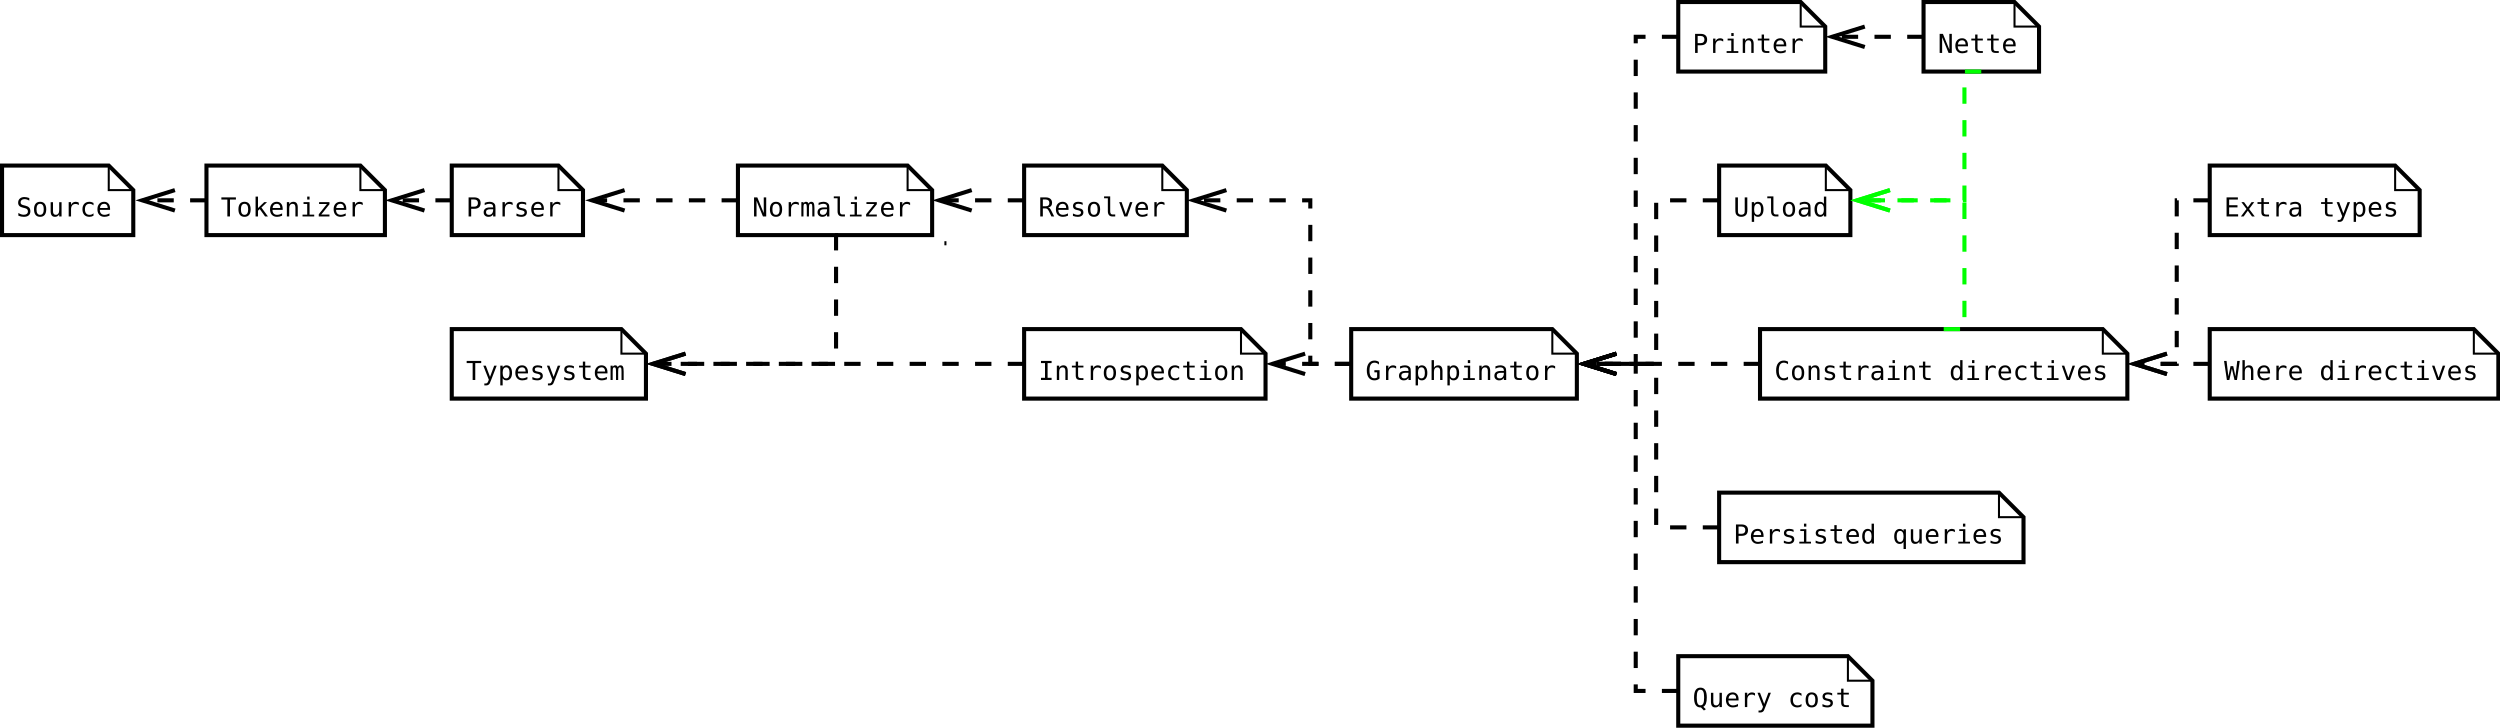 <?xml version="1.0" encoding="UTF-8"?>
<svg xmlns="http://www.w3.org/2000/svg" xmlns:xlink="http://www.w3.org/1999/xlink" width="1223pt" height="356pt" viewBox="0 0 1223 356" version="1.1">
<defs>
<g>
<symbol overflow="visible" id="glyph0-0">
<path style="stroke:none;" d="M 0.656 2.266 L 0.656 -9.016 L 7.047 -9.016 L 7.047 2.266 Z M 1.375 1.547 L 6.344 1.547 L 6.344 -8.297 L 1.375 -8.297 Z M 1.375 1.547 "/>
</symbol>
<symbol overflow="visible" id="glyph0-1">
<path style="stroke:none;" d="M 6.328 -9.016 L 6.328 -7.734 C 5.941 -7.973 5.555 -8.156 5.172 -8.281 C 4.785 -8.406 4.395 -8.469 4 -8.469 C 3.406 -8.469 2.938 -8.328 2.594 -8.047 C 2.25 -7.773 2.078 -7.406 2.078 -6.938 C 2.078 -6.52 2.188 -6.203 2.406 -5.984 C 2.633 -5.773 3.062 -5.598 3.688 -5.453 L 4.344 -5.297 C 5.219 -5.098 5.852 -4.781 6.25 -4.344 C 6.656 -3.906 6.859 -3.305 6.859 -2.547 C 6.859 -1.66 6.582 -0.984 6.031 -0.516 C 5.488 -0.047 4.691 0.188 3.641 0.188 C 3.203 0.188 2.758 0.141 2.312 0.047 C 1.875 -0.047 1.43 -0.188 0.984 -0.375 L 0.984 -1.719 C 1.461 -1.414 1.914 -1.191 2.344 -1.047 C 2.77 -0.91 3.203 -0.844 3.641 -0.844 C 4.273 -0.844 4.77 -0.984 5.125 -1.266 C 5.477 -1.555 5.656 -1.957 5.656 -2.469 C 5.656 -2.938 5.531 -3.289 5.281 -3.531 C 5.039 -3.781 4.617 -3.973 4.016 -4.109 L 3.344 -4.266 C 2.477 -4.461 1.848 -4.758 1.453 -5.156 C 1.066 -5.551 0.875 -6.078 0.875 -6.734 C 0.875 -7.566 1.148 -8.234 1.703 -8.734 C 2.266 -9.242 3.008 -9.5 3.938 -9.5 C 4.301 -9.5 4.68 -9.457 5.078 -9.375 C 5.473 -9.289 5.891 -9.172 6.328 -9.016 Z M 6.328 -9.016 "/>
</symbol>
<symbol overflow="visible" id="glyph0-2">
<path style="stroke:none;" d="M 3.844 -6.188 C 3.258 -6.188 2.816 -5.957 2.516 -5.5 C 2.223 -5.051 2.078 -4.383 2.078 -3.5 C 2.078 -2.602 2.223 -1.926 2.516 -1.469 C 2.816 -1.02 3.258 -0.797 3.844 -0.797 C 4.438 -0.797 4.879 -1.02 5.172 -1.469 C 5.473 -1.926 5.625 -2.602 5.625 -3.5 C 5.625 -4.383 5.473 -5.051 5.172 -5.5 C 4.879 -5.957 4.438 -6.188 3.844 -6.188 Z M 3.844 -7.172 C 4.82 -7.172 5.566 -6.852 6.078 -6.219 C 6.586 -5.594 6.844 -4.688 6.844 -3.5 C 6.844 -2.301 6.586 -1.383 6.078 -0.75 C 5.566 -0.125 4.82 0.188 3.844 0.188 C 2.875 0.188 2.133 -0.125 1.625 -0.75 C 1.113 -1.383 0.859 -2.301 0.859 -3.5 C 0.859 -4.688 1.113 -5.594 1.625 -6.219 C 2.133 -6.852 2.875 -7.172 3.844 -7.172 Z M 3.844 -7.172 "/>
</symbol>
<symbol overflow="visible" id="glyph0-3">
<path style="stroke:none;" d="M 1.219 -2.656 L 1.219 -6.984 L 2.375 -6.984 L 2.375 -2.656 C 2.375 -2.02 2.484 -1.551 2.703 -1.25 C 2.922 -0.957 3.266 -0.812 3.734 -0.812 C 4.273 -0.812 4.688 -1.004 4.969 -1.391 C 5.258 -1.773 5.406 -2.32 5.406 -3.031 L 5.406 -6.984 L 6.562 -6.984 L 6.562 0 L 5.406 0 L 5.406 -1.047 C 5.207 -0.641 4.93 -0.332 4.578 -0.125 C 4.223 0.082 3.812 0.188 3.344 0.188 C 2.625 0.188 2.086 -0.047 1.734 -0.516 C 1.391 -0.984 1.219 -1.695 1.219 -2.656 Z M 1.219 -2.656 "/>
</symbol>
<symbol overflow="visible" id="glyph0-4">
<path style="stroke:none;" d="M 7.219 -5.562 C 6.969 -5.75 6.719 -5.883 6.469 -5.969 C 6.219 -6.062 5.938 -6.109 5.625 -6.109 C 4.914 -6.109 4.367 -5.879 3.984 -5.422 C 3.609 -4.973 3.422 -4.328 3.422 -3.484 L 3.422 0 L 2.266 0 L 2.266 -7 L 3.422 -7 L 3.422 -5.625 C 3.609 -6.125 3.898 -6.504 4.297 -6.766 C 4.703 -7.035 5.176 -7.172 5.719 -7.172 C 6 -7.172 6.258 -7.133 6.5 -7.062 C 6.75 -6.988 6.988 -6.879 7.219 -6.734 Z M 7.219 -5.562 "/>
</symbol>
<symbol overflow="visible" id="glyph0-5">
<path style="stroke:none;" d="M 6.625 -0.359 C 6.32 -0.18 6.004 -0.047 5.672 0.047 C 5.348 0.141 5.016 0.188 4.672 0.188 C 3.586 0.188 2.738 -0.133 2.125 -0.781 C 1.52 -1.438 1.219 -2.344 1.219 -3.5 C 1.219 -4.645 1.52 -5.539 2.125 -6.188 C 2.738 -6.844 3.586 -7.172 4.672 -7.172 C 5.016 -7.172 5.344 -7.125 5.656 -7.031 C 5.977 -6.945 6.301 -6.812 6.625 -6.625 L 6.625 -5.422 C 6.32 -5.691 6.016 -5.883 5.703 -6 C 5.398 -6.125 5.055 -6.188 4.672 -6.188 C 3.953 -6.188 3.398 -5.953 3.016 -5.484 C 2.629 -5.023 2.438 -4.363 2.438 -3.5 C 2.438 -2.633 2.629 -1.969 3.016 -1.5 C 3.398 -1.031 3.953 -0.797 4.672 -0.797 C 5.078 -0.797 5.438 -0.852 5.75 -0.969 C 6.062 -1.094 6.352 -1.285 6.625 -1.547 Z M 6.625 -0.359 "/>
</symbol>
<symbol overflow="visible" id="glyph0-6">
<path style="stroke:none;" d="M 6.953 -3.781 L 6.953 -3.219 L 1.969 -3.219 L 1.969 -3.188 C 1.969 -2.426 2.164 -1.836 2.562 -1.422 C 2.957 -1.004 3.52 -0.797 4.25 -0.797 C 4.613 -0.797 4.992 -0.852 5.391 -0.969 C 5.797 -1.082 6.223 -1.258 6.672 -1.5 L 6.672 -0.359 C 6.242 -0.18 5.828 -0.047 5.422 0.047 C 5.016 0.141 4.617 0.188 4.234 0.188 C 3.148 0.188 2.301 -0.141 1.688 -0.797 C 1.07 -1.453 0.766 -2.352 0.766 -3.5 C 0.766 -4.613 1.062 -5.504 1.656 -6.172 C 2.258 -6.836 3.062 -7.172 4.062 -7.172 C 4.957 -7.172 5.66 -6.867 6.172 -6.266 C 6.691 -5.66 6.953 -4.832 6.953 -3.781 Z M 5.797 -4.125 C 5.785 -4.801 5.629 -5.312 5.328 -5.656 C 5.023 -6.008 4.586 -6.188 4.016 -6.188 C 3.461 -6.188 3.004 -6.004 2.641 -5.641 C 2.285 -5.273 2.078 -4.77 2.016 -4.125 Z M 5.797 -4.125 "/>
</symbol>
<symbol overflow="visible" id="glyph0-7">
<path style="stroke:none;" d="M 0.297 -9.328 L 7.406 -9.328 L 7.406 -8.266 L 4.5 -8.266 L 4.5 0 L 3.219 0 L 3.219 -8.266 L 0.297 -8.266 Z M 0.297 -9.328 "/>
</symbol>
<symbol overflow="visible" id="glyph0-8">
<path style="stroke:none;" d="M 1.469 -9.719 L 2.656 -9.719 L 2.656 -4.094 L 5.688 -7 L 7.078 -7 L 4.328 -4.359 L 7.516 0 L 6.109 0 L 3.516 -3.609 L 2.656 -2.812 L 2.656 0 L 1.469 0 Z M 1.469 -9.719 "/>
</symbol>
<symbol overflow="visible" id="glyph0-9">
<path style="stroke:none;" d="M 6.562 -4.344 L 6.562 0 L 5.406 0 L 5.406 -4.344 C 5.406 -4.969 5.297 -5.426 5.078 -5.719 C 4.859 -6.02 4.516 -6.172 4.047 -6.172 C 3.504 -6.172 3.086 -5.977 2.797 -5.594 C 2.516 -5.219 2.375 -4.672 2.375 -3.953 L 2.375 0 L 1.219 0 L 1.219 -7 L 2.375 -7 L 2.375 -5.953 C 2.57 -6.348 2.844 -6.648 3.188 -6.859 C 3.539 -7.066 3.957 -7.172 4.438 -7.172 C 5.156 -7.172 5.688 -6.938 6.031 -6.469 C 6.383 -6 6.562 -5.289 6.562 -4.344 Z M 6.562 -4.344 "/>
</symbol>
<symbol overflow="visible" id="glyph0-10">
<path style="stroke:none;" d="M 1.594 -7 L 4.547 -7 L 4.547 -0.891 L 6.828 -0.891 L 6.828 0 L 1.109 0 L 1.109 -0.891 L 3.391 -0.891 L 3.391 -6.109 L 1.594 -6.109 Z M 3.391 -9.719 L 4.547 -9.719 L 4.547 -8.266 L 3.391 -8.266 Z M 3.391 -9.719 "/>
</symbol>
<symbol overflow="visible" id="glyph0-11">
<path style="stroke:none;" d="M 1.422 -7.016 L 6.5 -7.016 L 6.5 -5.969 L 2.484 -0.938 L 6.5 -0.938 L 6.5 0 L 1.266 0 L 1.266 -1.062 L 5.281 -6.094 L 1.422 -6.094 Z M 1.422 -7.016 "/>
</symbol>
<symbol overflow="visible" id="glyph0-12">
<path style="stroke:none;" d="M 2.5 -8.297 L 2.5 -4.781 L 3.953 -4.781 C 4.535 -4.781 4.988 -4.938 5.312 -5.25 C 5.645 -5.562 5.812 -5.992 5.812 -6.547 C 5.812 -7.098 5.648 -7.523 5.328 -7.828 C 5.004 -8.141 4.547 -8.297 3.953 -8.297 Z M 1.234 -9.328 L 3.953 -9.328 C 4.992 -9.328 5.781 -9.086 6.312 -8.609 C 6.852 -8.141 7.125 -7.453 7.125 -6.547 C 7.125 -5.617 6.859 -4.922 6.328 -4.453 C 5.797 -3.984 5.004 -3.75 3.953 -3.75 L 2.5 -3.75 L 2.5 0 L 1.234 0 Z M 1.234 -9.328 "/>
</symbol>
<symbol overflow="visible" id="glyph0-13">
<path style="stroke:none;" d="M 4.391 -3.516 L 4 -3.516 C 3.332 -3.516 2.828 -3.395 2.484 -3.156 C 2.148 -2.926 1.984 -2.578 1.984 -2.109 C 1.984 -1.691 2.109 -1.363 2.359 -1.125 C 2.617 -0.895 2.973 -0.781 3.422 -0.781 C 4.055 -0.781 4.551 -1 4.906 -1.438 C 5.27 -1.875 5.457 -2.484 5.469 -3.266 L 5.469 -3.516 Z M 6.609 -4 L 6.609 0 L 5.469 0 L 5.469 -1.031 C 5.219 -0.613 4.906 -0.305 4.531 -0.109 C 4.156 0.086 3.703 0.188 3.172 0.188 C 2.461 0.188 1.895 -0.016 1.469 -0.422 C 1.039 -0.828 0.828 -1.363 0.828 -2.031 C 0.828 -2.812 1.086 -3.406 1.609 -3.812 C 2.141 -4.219 2.91 -4.422 3.922 -4.422 L 5.469 -4.422 L 5.469 -4.594 C 5.457 -5.156 5.312 -5.562 5.031 -5.812 C 4.758 -6.062 4.316 -6.188 3.703 -6.188 C 3.305 -6.188 2.906 -6.129 2.5 -6.016 C 2.102 -5.91 1.719 -5.75 1.344 -5.531 L 1.344 -6.672 C 1.77 -6.836 2.176 -6.961 2.562 -7.047 C 2.957 -7.129 3.336 -7.172 3.703 -7.172 C 4.273 -7.172 4.766 -7.082 5.172 -6.906 C 5.586 -6.738 5.926 -6.484 6.188 -6.141 C 6.344 -5.93 6.453 -5.672 6.516 -5.359 C 6.578 -5.055 6.609 -4.602 6.609 -4 Z M 6.609 -4 "/>
</symbol>
<symbol overflow="visible" id="glyph0-14">
<path style="stroke:none;" d="M 6.078 -6.75 L 6.078 -5.625 C 5.754 -5.82 5.426 -5.969 5.094 -6.062 C 4.758 -6.156 4.414 -6.203 4.062 -6.203 C 3.539 -6.203 3.148 -6.117 2.891 -5.953 C 2.641 -5.785 2.516 -5.531 2.516 -5.188 C 2.516 -4.875 2.609 -4.641 2.797 -4.484 C 2.992 -4.328 3.473 -4.176 4.234 -4.031 L 4.703 -3.938 C 5.273 -3.832 5.707 -3.617 6 -3.297 C 6.289 -2.973 6.438 -2.551 6.438 -2.031 C 6.438 -1.332 6.191 -0.785 5.703 -0.391 C 5.211 -0.004 4.531 0.188 3.656 0.188 C 3.301 0.188 2.938 0.148 2.562 0.078 C 2.188 0.004 1.773 -0.102 1.328 -0.25 L 1.328 -1.438 C 1.754 -1.219 2.164 -1.051 2.562 -0.938 C 2.957 -0.832 3.328 -0.781 3.672 -0.781 C 4.18 -0.781 4.578 -0.883 4.859 -1.094 C 5.141 -1.301 5.281 -1.586 5.281 -1.953 C 5.281 -2.484 4.77 -2.852 3.75 -3.062 L 3.688 -3.078 L 3.266 -3.156 C 2.598 -3.289 2.113 -3.508 1.812 -3.812 C 1.508 -4.125 1.359 -4.539 1.359 -5.062 C 1.359 -5.738 1.582 -6.258 2.031 -6.625 C 2.488 -6.988 3.141 -7.172 3.984 -7.172 C 4.359 -7.172 4.719 -7.133 5.062 -7.062 C 5.406 -6.988 5.742 -6.883 6.078 -6.75 Z M 6.078 -6.75 "/>
</symbol>
<symbol overflow="visible" id="glyph0-15">
<path style="stroke:none;" d="M 0.875 -9.328 L 2.469 -9.328 L 5.625 -1.656 L 5.625 -9.328 L 6.828 -9.328 L 6.828 0 L 5.234 0 L 2.094 -7.672 L 2.094 0 L 0.875 0 Z M 0.875 -9.328 "/>
</symbol>
<symbol overflow="visible" id="glyph0-16">
<path style="stroke:none;" d="M 4.219 -6.281 C 4.363 -6.582 4.547 -6.805 4.766 -6.953 C 4.984 -7.098 5.25 -7.172 5.562 -7.172 C 6.125 -7.172 6.52 -6.953 6.75 -6.516 C 6.977 -6.078 7.094 -5.258 7.094 -4.062 L 7.094 0 L 6.047 0 L 6.047 -4 C 6.047 -4.988 5.988 -5.602 5.875 -5.844 C 5.77 -6.082 5.57 -6.203 5.281 -6.203 C 4.945 -6.203 4.719 -6.07 4.594 -5.812 C 4.469 -5.562 4.406 -4.957 4.406 -4 L 4.406 0 L 3.359 0 L 3.359 -4 C 3.359 -5 3.297 -5.613 3.172 -5.844 C 3.055 -6.082 2.844 -6.203 2.531 -6.203 C 2.227 -6.203 2.016 -6.07 1.891 -5.812 C 1.773 -5.562 1.719 -4.957 1.719 -4 L 1.719 0 L 0.688 0 L 0.688 -7 L 1.719 -7 L 1.719 -6.406 C 1.863 -6.645 2.035 -6.832 2.234 -6.969 C 2.441 -7.102 2.676 -7.172 2.938 -7.172 C 3.258 -7.172 3.523 -7.098 3.734 -6.953 C 3.941 -6.805 4.102 -6.582 4.219 -6.281 Z M 4.219 -6.281 "/>
</symbol>
<symbol overflow="visible" id="glyph0-17">
<path style="stroke:none;" d="M 4 -2.531 C 4 -2.02 4.094 -1.629 4.281 -1.359 C 4.469 -1.098 4.75 -0.969 5.125 -0.969 L 6.453 -0.969 L 6.453 0 L 5 0 C 4.312 0 3.781 -0.219 3.406 -0.656 C 3.031 -1.102 2.844 -1.727 2.844 -2.531 L 2.844 -8.891 L 1 -8.891 L 1 -9.797 L 4 -9.797 Z M 4 -2.531 "/>
</symbol>
<symbol overflow="visible" id="glyph0-18">
<path style="stroke:none;" d="M 4.75 -4.406 C 5.07 -4.32 5.348 -4.164 5.578 -3.938 C 5.805 -3.707 6.094 -3.242 6.438 -2.547 L 7.703 0 L 6.344 0 L 5.234 -2.359 C 4.91 -3.023 4.617 -3.453 4.359 -3.641 C 4.109 -3.836 3.781 -3.938 3.375 -3.938 L 2.156 -3.938 L 2.156 0 L 0.891 0 L 0.891 -9.328 L 3.5 -9.328 C 4.52 -9.328 5.301 -9.094 5.844 -8.625 C 6.395 -8.164 6.672 -7.5 6.672 -6.625 C 6.672 -6.008 6.5 -5.504 6.156 -5.109 C 5.82 -4.723 5.352 -4.488 4.75 -4.406 Z M 2.156 -8.297 L 2.156 -4.984 L 3.547 -4.984 C 4.148 -4.984 4.598 -5.117 4.891 -5.391 C 5.191 -5.66 5.344 -6.07 5.344 -6.625 C 5.344 -7.164 5.18 -7.578 4.859 -7.859 C 4.547 -8.148 4.094 -8.297 3.5 -8.297 Z M 2.156 -8.297 "/>
</symbol>
<symbol overflow="visible" id="glyph0-19">
<path style="stroke:none;" d="M 0.625 -7 L 1.812 -7 L 3.844 -1.125 L 5.891 -7 L 7.078 -7 L 4.594 0 L 3.109 0 Z M 0.625 -7 "/>
</symbol>
<symbol overflow="visible" id="glyph0-20">
<path style="stroke:none;" d="M 6.891 -0.766 C 6.555 -0.453 6.176 -0.211 5.75 -0.047 C 5.332 0.109 4.879 0.188 4.391 0.188 C 3.203 0.188 2.281 -0.234 1.625 -1.078 C 0.969 -1.93 0.641 -3.125 0.641 -4.656 C 0.641 -6.176 0.973 -7.363 1.641 -8.219 C 2.305 -9.07 3.234 -9.5 4.422 -9.5 C 4.805 -9.5 5.176 -9.441 5.531 -9.328 C 5.895 -9.223 6.242 -9.055 6.578 -8.828 L 6.578 -7.531 C 6.242 -7.852 5.898 -8.086 5.547 -8.234 C 5.191 -8.391 4.816 -8.469 4.422 -8.469 C 3.598 -8.469 2.977 -8.148 2.562 -7.516 C 2.156 -6.879 1.953 -5.926 1.953 -4.656 C 1.953 -3.363 2.148 -2.406 2.547 -1.781 C 2.953 -1.156 3.566 -0.844 4.391 -0.844 C 4.672 -0.844 4.914 -0.875 5.125 -0.938 C 5.332 -1 5.52 -1.102 5.688 -1.25 L 5.688 -3.75 L 4.344 -3.75 L 4.344 -4.781 L 6.891 -4.781 Z M 6.891 -0.766 "/>
</symbol>
<symbol overflow="visible" id="glyph0-21">
<path style="stroke:none;" d="M 2.344 -0.875 L 2.344 2.656 L 1.188 2.656 L 1.188 -7 L 2.344 -7 L 2.344 -6.109 C 2.531 -6.453 2.785 -6.711 3.109 -6.891 C 3.43 -7.078 3.801 -7.172 4.219 -7.172 C 5.062 -7.172 5.723 -6.844 6.203 -6.188 C 6.68 -5.531 6.922 -4.625 6.922 -3.469 C 6.922 -2.332 6.676 -1.438 6.188 -0.781 C 5.707 -0.133 5.051 0.188 4.219 0.188 C 3.789 0.188 3.414 0.098 3.094 -0.078 C 2.781 -0.266 2.531 -0.531 2.344 -0.875 Z M 5.719 -3.5 C 5.719 -4.383 5.578 -5.051 5.297 -5.5 C 5.016 -5.957 4.598 -6.188 4.047 -6.188 C 3.484 -6.188 3.055 -5.957 2.766 -5.5 C 2.484 -5.051 2.344 -4.383 2.344 -3.5 C 2.344 -2.613 2.484 -1.941 2.766 -1.484 C 3.055 -1.023 3.484 -0.797 4.047 -0.797 C 4.598 -0.797 5.016 -1.02 5.297 -1.469 C 5.578 -1.926 5.719 -2.602 5.719 -3.5 Z M 5.719 -3.5 "/>
</symbol>
<symbol overflow="visible" id="glyph0-22">
<path style="stroke:none;" d="M 6.562 -4.344 L 6.562 0 L 5.406 0 L 5.406 -4.344 C 5.406 -4.969 5.297 -5.426 5.078 -5.719 C 4.859 -6.02 4.516 -6.172 4.047 -6.172 C 3.504 -6.172 3.086 -5.977 2.797 -5.594 C 2.516 -5.219 2.375 -4.672 2.375 -3.953 L 2.375 0 L 1.219 0 L 1.219 -9.719 L 2.375 -9.719 L 2.375 -5.953 C 2.57 -6.348 2.844 -6.648 3.188 -6.859 C 3.539 -7.066 3.957 -7.172 4.438 -7.172 C 5.156 -7.172 5.688 -6.938 6.031 -6.469 C 6.383 -6 6.562 -5.289 6.562 -4.344 Z M 6.562 -4.344 "/>
</symbol>
<symbol overflow="visible" id="glyph0-23">
<path style="stroke:none;" d="M 3.844 -8.984 L 3.844 -7 L 6.453 -7 L 6.453 -6.109 L 3.844 -6.109 L 3.844 -2.312 C 3.844 -1.789 3.938 -1.426 4.125 -1.219 C 4.32 -1.02 4.664 -0.922 5.156 -0.922 L 6.453 -0.922 L 6.453 0 L 5.047 0 C 4.18 0 3.57 -0.172 3.219 -0.516 C 2.863 -0.859 2.688 -1.457 2.688 -2.312 L 2.688 -6.109 L 0.812 -6.109 L 0.812 -7 L 2.688 -7 L 2.688 -8.984 Z M 3.844 -8.984 "/>
</symbol>
<symbol overflow="visible" id="glyph0-24">
<path style="stroke:none;" d="M 5.359 -2.25 C 5.172 -1.758 4.926 -1.117 4.625 -0.328 C 4.219 0.773 3.941 1.445 3.797 1.688 C 3.609 2.008 3.367 2.25 3.078 2.406 C 2.797 2.57 2.461 2.656 2.078 2.656 L 1.156 2.656 L 1.156 1.703 L 1.828 1.703 C 2.172 1.703 2.438 1.602 2.625 1.406 C 2.812 1.207 3.055 0.703 3.359 -0.109 L 0.656 -7 L 1.875 -7 L 3.938 -1.531 L 5.984 -7 L 7.203 -7 Z M 5.359 -2.25 "/>
</symbol>
<symbol overflow="visible" id="glyph0-25">
<path style="stroke:none;" d="M 1.25 -9.328 L 6.438 -9.328 L 6.438 -8.266 L 4.484 -8.266 L 4.484 -1.062 L 6.438 -1.062 L 6.438 0 L 1.25 0 L 1.25 -1.062 L 3.219 -1.062 L 3.219 -8.266 L 1.25 -8.266 Z M 1.25 -9.328 "/>
</symbol>
<symbol overflow="visible" id="glyph0-26">
<path style="stroke:none;" d="M 1.234 -9.328 L 6.766 -9.328 L 6.766 -8.266 L 2.5 -8.266 L 2.5 -5.5 L 6.578 -5.5 L 6.578 -4.438 L 2.5 -4.438 L 2.5 -1.062 L 6.891 -1.062 L 6.891 0 L 1.234 0 Z M 1.234 -9.328 "/>
</symbol>
<symbol overflow="visible" id="glyph0-27">
<path style="stroke:none;" d="M 6.984 -7 L 4.484 -3.656 L 7.234 0 L 5.906 0 L 3.844 -2.812 L 1.812 0 L 0.469 0 L 3.219 -3.656 L 0.719 -7 L 2 -7 L 3.844 -4.469 L 5.688 -7 Z M 6.984 -7 "/>
</symbol>
<symbol overflow="visible" id="glyph0-28">
<path style="stroke:none;" d=""/>
</symbol>
<symbol overflow="visible" id="glyph0-29">
<path style="stroke:none;" d="M 6.703 -0.328 C 6.379 -0.16 6.051 -0.035 5.719 0.047 C 5.383 0.141 5.023 0.188 4.641 0.188 C 3.441 0.188 2.516 -0.234 1.859 -1.078 C 1.203 -1.93 0.875 -3.125 0.875 -4.656 C 0.875 -6.176 1.203 -7.363 1.859 -8.219 C 2.523 -9.07 3.453 -9.5 4.641 -9.5 C 5.023 -9.5 5.383 -9.453 5.719 -9.359 C 6.051 -9.273 6.379 -9.148 6.703 -8.984 L 6.703 -7.688 C 6.398 -7.945 6.07 -8.141 5.719 -8.266 C 5.363 -8.398 5.004 -8.469 4.641 -8.469 C 3.816 -8.469 3.203 -8.148 2.797 -7.516 C 2.391 -6.891 2.188 -5.938 2.188 -4.656 C 2.188 -3.383 2.391 -2.43 2.797 -1.797 C 3.203 -1.16 3.816 -0.844 4.641 -0.844 C 5.004 -0.844 5.363 -0.91 5.719 -1.047 C 6.07 -1.18 6.398 -1.375 6.703 -1.625 Z M 6.703 -0.328 "/>
</symbol>
<symbol overflow="visible" id="glyph0-30">
<path style="stroke:none;" d="M 5.359 -6.109 L 5.359 -9.719 L 6.516 -9.719 L 6.516 0 L 5.359 0 L 5.359 -0.875 C 5.172 -0.531 4.914 -0.266 4.594 -0.078 C 4.281 0.098 3.914 0.188 3.5 0.188 C 2.645 0.188 1.973 -0.141 1.484 -0.797 C 1.004 -1.453 0.766 -2.359 0.766 -3.516 C 0.766 -4.648 1.008 -5.539 1.5 -6.188 C 1.988 -6.844 2.656 -7.172 3.5 -7.172 C 3.914 -7.172 4.285 -7.078 4.609 -6.891 C 4.93 -6.711 5.18 -6.453 5.359 -6.109 Z M 1.984 -3.5 C 1.984 -2.602 2.125 -1.926 2.406 -1.469 C 2.688 -1.02 3.102 -0.797 3.656 -0.797 C 4.219 -0.797 4.641 -1.023 4.922 -1.484 C 5.211 -1.941 5.359 -2.613 5.359 -3.5 C 5.359 -4.383 5.211 -5.051 4.922 -5.5 C 4.641 -5.957 4.219 -6.188 3.656 -6.188 C 3.102 -6.188 2.688 -5.957 2.406 -5.5 C 2.125 -5.051 1.984 -4.383 1.984 -3.5 Z M 1.984 -3.5 "/>
</symbol>
<symbol overflow="visible" id="glyph0-31">
<path style="stroke:none;" d="M 0.922 -3.578 L 0.922 -9.328 L 2.188 -9.328 L 2.188 -3 C 2.188 -2.551 2.195 -2.227 2.219 -2.031 C 2.25 -1.844 2.297 -1.695 2.359 -1.594 C 2.492 -1.344 2.688 -1.156 2.938 -1.031 C 3.188 -0.906 3.488 -0.844 3.844 -0.844 C 4.207 -0.844 4.516 -0.906 4.766 -1.031 C 5.016 -1.156 5.207 -1.344 5.344 -1.594 C 5.406 -1.695 5.445 -1.844 5.469 -2.031 C 5.5 -2.219 5.516 -2.539 5.516 -3 L 5.516 -9.328 L 6.781 -9.328 L 6.781 -3.578 C 6.781 -2.629 6.719 -1.953 6.594 -1.547 C 6.477 -1.141 6.273 -0.805 5.984 -0.547 C 5.711 -0.305 5.398 -0.125 5.047 0 C 4.691 0.125 4.289 0.188 3.844 0.188 C 3.406 0.188 3.008 0.125 2.656 0 C 2.301 -0.125 1.988 -0.305 1.719 -0.547 C 1.426 -0.805 1.219 -1.141 1.094 -1.547 C 0.977 -1.961 0.922 -2.641 0.922 -3.578 Z M 0.922 -3.578 "/>
</symbol>
<symbol overflow="visible" id="glyph0-32">
<path style="stroke:none;" d="M 4.094 0.172 C 4.062 0.172 4.02 0.172 3.969 0.172 C 3.914 0.18 3.875 0.188 3.844 0.188 C 2.801 0.188 2.02 -0.211 1.5 -1.016 C 0.988 -1.816 0.734 -3.031 0.734 -4.656 C 0.734 -6.281 0.988 -7.492 1.5 -8.297 C 2.02 -9.098 2.801 -9.5 3.844 -9.5 C 4.906 -9.5 5.691 -9.098 6.203 -8.297 C 6.711 -7.492 6.969 -6.281 6.969 -4.656 C 6.969 -3.426 6.828 -2.438 6.547 -1.688 C 6.266 -0.945 5.832 -0.426 5.25 -0.125 L 6.5 1.062 L 5.562 1.688 Z M 5.656 -4.656 C 5.656 -6.02 5.516 -6.992 5.234 -7.578 C 4.953 -8.172 4.488 -8.469 3.844 -8.469 C 3.207 -8.469 2.75 -8.172 2.469 -7.578 C 2.188 -6.992 2.047 -6.02 2.047 -4.656 C 2.047 -3.289 2.188 -2.312 2.469 -1.719 C 2.75 -1.133 3.207 -0.844 3.844 -0.844 C 4.488 -0.844 4.953 -1.133 5.234 -1.719 C 5.516 -2.301 5.656 -3.281 5.656 -4.656 Z M 5.656 -4.656 "/>
</symbol>
<symbol overflow="visible" id="glyph0-33">
<path style="stroke:none;" d="M 2.078 -3.469 C 2.078 -2.57 2.219 -1.895 2.5 -1.438 C 2.781 -0.988 3.195 -0.766 3.75 -0.766 C 4.301 -0.766 4.719 -0.992 5 -1.453 C 5.289 -1.91 5.438 -2.582 5.438 -3.469 C 5.438 -4.352 5.289 -5.023 5 -5.484 C 4.719 -5.941 4.301 -6.172 3.75 -6.172 C 3.195 -6.172 2.781 -5.941 2.5 -5.484 C 2.219 -5.035 2.078 -4.363 2.078 -3.469 Z M 5.438 -0.875 C 5.25 -0.52 4.992 -0.25 4.672 -0.062 C 4.359 0.113 3.988 0.203 3.562 0.203 C 2.727 0.203 2.066 -0.117 1.578 -0.766 C 1.098 -1.41 0.859 -2.301 0.859 -3.438 C 0.859 -4.602 1.098 -5.508 1.578 -6.156 C 2.066 -6.812 2.727 -7.141 3.562 -7.141 C 3.977 -7.141 4.348 -7.047 4.672 -6.859 C 4.992 -6.68 5.25 -6.422 5.438 -6.078 L 5.438 -6.969 L 6.594 -6.969 L 6.594 2.688 L 5.438 2.688 Z M 5.438 -0.875 "/>
</symbol>
<symbol overflow="visible" id="glyph0-34">
<path style="stroke:none;" d="M 0 -9.328 L 1.234 -9.328 L 2.125 -1.75 L 3.188 -6.766 L 4.5 -6.766 L 5.578 -1.75 L 6.469 -9.328 L 7.703 -9.328 L 6.312 0 L 5.125 0 L 3.844 -5.547 L 2.594 0 L 1.391 0 Z M 0 -9.328 "/>
</symbol>
</g>
</defs>
<g id="surface56771">
<rect x="0" y="0" width="1223" height="356" style="fill:rgb(100%,100%,100%);fill-opacity:1;stroke:none;"/>
<path style="fill-rule:evenodd;fill:rgb(100%,100%,100%);fill-opacity:1;stroke-width:0.1;stroke-linecap:butt;stroke-linejoin:miter;stroke:rgb(0%,0%,0%);stroke-opacity:1;stroke-miterlimit:10;" d="M 20 12 L 22.61 12 L 23.21 12.6 L 23.21 13.7 L 20 13.7 Z M 20 12 " transform="matrix(20,0,0,20,-399,-159)"/>
<path style="fill:none;stroke-width:0.05;stroke-linecap:butt;stroke-linejoin:miter;stroke:rgb(0%,0%,0%);stroke-opacity:1;stroke-miterlimit:10;" d="M 22.61 12 L 22.61 12.6 L 23.21 12.6 " transform="matrix(20,0,0,20,-399,-159)"/>
<g style="fill:rgb(0%,0%,0%);fill-opacity:1;">
  <use xlink:href="#glyph0-1" x="8" y="105.889"/>
  <use xlink:href="#glyph0-2" x="15.778" y="105.889"/>
  <use xlink:href="#glyph0-3" x="23.556" y="105.889"/>
  <use xlink:href="#glyph0-4" x="31.333" y="105.889"/>
  <use xlink:href="#glyph0-5" x="39.111" y="105.889"/>
  <use xlink:href="#glyph0-6" x="46.889" y="105.889"/>
</g>
<path style="fill-rule:evenodd;fill:rgb(100%,100%,100%);fill-opacity:1;stroke-width:0.1;stroke-linecap:butt;stroke-linejoin:miter;stroke:rgb(0%,0%,0%);stroke-opacity:1;stroke-miterlimit:10;" d="M 25 12 L 28.765 12 L 29.365 12.6 L 29.365 13.7 L 25 13.7 Z M 25 12 " transform="matrix(20,0,0,20,-399,-159)"/>
<path style="fill:none;stroke-width:0.05;stroke-linecap:butt;stroke-linejoin:miter;stroke:rgb(0%,0%,0%);stroke-opacity:1;stroke-miterlimit:10;" d="M 28.765 12 L 28.765 12.6 L 29.365 12.6 " transform="matrix(20,0,0,20,-399,-159)"/>
<g style="fill:rgb(0%,0%,0%);fill-opacity:1;">
  <use xlink:href="#glyph0-7" x="108" y="105.889"/>
  <use xlink:href="#glyph0-2" x="115.778" y="105.889"/>
  <use xlink:href="#glyph0-8" x="123.556" y="105.889"/>
  <use xlink:href="#glyph0-6" x="131.333" y="105.889"/>
  <use xlink:href="#glyph0-9" x="139.111" y="105.889"/>
  <use xlink:href="#glyph0-10" x="146.889" y="105.889"/>
  <use xlink:href="#glyph0-11" x="154.667" y="105.889"/>
  <use xlink:href="#glyph0-6" x="162.444" y="105.889"/>
  <use xlink:href="#glyph0-4" x="170.222" y="105.889"/>
</g>
<path style="fill-rule:evenodd;fill:rgb(100%,100%,100%);fill-opacity:1;stroke-width:0.1;stroke-linecap:butt;stroke-linejoin:miter;stroke:rgb(0%,0%,0%);stroke-opacity:1;stroke-miterlimit:10;" d="M 31 12 L 33.61 12 L 34.21 12.6 L 34.21 13.7 L 31 13.7 Z M 31 12 " transform="matrix(20,0,0,20,-399,-159)"/>
<path style="fill:none;stroke-width:0.05;stroke-linecap:butt;stroke-linejoin:miter;stroke:rgb(0%,0%,0%);stroke-opacity:1;stroke-miterlimit:10;" d="M 33.61 12 L 33.61 12.6 L 34.21 12.6 " transform="matrix(20,0,0,20,-399,-159)"/>
<g style="fill:rgb(0%,0%,0%);fill-opacity:1;">
  <use xlink:href="#glyph0-12" x="228" y="105.889"/>
  <use xlink:href="#glyph0-13" x="235.778" y="105.889"/>
  <use xlink:href="#glyph0-4" x="243.556" y="105.889"/>
  <use xlink:href="#glyph0-14" x="251.333" y="105.889"/>
  <use xlink:href="#glyph0-6" x="259.111" y="105.889"/>
  <use xlink:href="#glyph0-4" x="266.889" y="105.889"/>
</g>
<path style="fill-rule:evenodd;fill:rgb(100%,100%,100%);fill-opacity:1;stroke-width:0.1;stroke-linecap:butt;stroke-linejoin:miter;stroke:rgb(0%,0%,0%);stroke-opacity:1;stroke-miterlimit:10;" d="M 38 12 L 42.15 12 L 42.75 12.6 L 42.75 13.7 L 38 13.7 Z M 38 12 " transform="matrix(20,0,0,20,-399,-159)"/>
<path style="fill:none;stroke-width:0.05;stroke-linecap:butt;stroke-linejoin:miter;stroke:rgb(0%,0%,0%);stroke-opacity:1;stroke-miterlimit:10;" d="M 42.15 12 L 42.15 12.6 L 42.75 12.6 " transform="matrix(20,0,0,20,-399,-159)"/>
<g style="fill:rgb(0%,0%,0%);fill-opacity:1;">
  <use xlink:href="#glyph0-15" x="368" y="105.889"/>
  <use xlink:href="#glyph0-2" x="375.778" y="105.889"/>
  <use xlink:href="#glyph0-4" x="383.556" y="105.889"/>
  <use xlink:href="#glyph0-16" x="391.333" y="105.889"/>
  <use xlink:href="#glyph0-13" x="399.111" y="105.889"/>
  <use xlink:href="#glyph0-17" x="406.889" y="105.889"/>
  <use xlink:href="#glyph0-10" x="414.667" y="105.889"/>
  <use xlink:href="#glyph0-11" x="422.444" y="105.889"/>
  <use xlink:href="#glyph0-6" x="430.222" y="105.889"/>
  <use xlink:href="#glyph0-4" x="438" y="105.889"/>
</g>
<path style="fill-rule:evenodd;fill:rgb(100%,100%,100%);fill-opacity:1;stroke-width:0.1;stroke-linecap:butt;stroke-linejoin:miter;stroke:rgb(0%,0%,0%);stroke-opacity:1;stroke-miterlimit:10;" d="M 45 12 L 48.38 12 L 48.98 12.6 L 48.98 13.7 L 45 13.7 Z M 45 12 " transform="matrix(20,0,0,20,-399,-159)"/>
<path style="fill:none;stroke-width:0.05;stroke-linecap:butt;stroke-linejoin:miter;stroke:rgb(0%,0%,0%);stroke-opacity:1;stroke-miterlimit:10;" d="M 48.38 12 L 48.38 12.6 L 48.98 12.6 " transform="matrix(20,0,0,20,-399,-159)"/>
<g style="fill:rgb(0%,0%,0%);fill-opacity:1;">
  <use xlink:href="#glyph0-18" x="508" y="105.889"/>
  <use xlink:href="#glyph0-6" x="515.778" y="105.889"/>
  <use xlink:href="#glyph0-14" x="523.556" y="105.889"/>
  <use xlink:href="#glyph0-2" x="531.333" y="105.889"/>
  <use xlink:href="#glyph0-17" x="539.111" y="105.889"/>
  <use xlink:href="#glyph0-19" x="546.889" y="105.889"/>
  <use xlink:href="#glyph0-6" x="554.667" y="105.889"/>
  <use xlink:href="#glyph0-4" x="562.444" y="105.889"/>
</g>
<path style="fill-rule:evenodd;fill:rgb(100%,100%,100%);fill-opacity:1;stroke-width:0.1;stroke-linecap:butt;stroke-linejoin:miter;stroke:rgb(0%,0%,0%);stroke-opacity:1;stroke-miterlimit:10;" d="M 53 16 L 57.92 16 L 58.52 16.6 L 58.52 17.7 L 53 17.7 Z M 53 16 " transform="matrix(20,0,0,20,-399,-159)"/>
<path style="fill:none;stroke-width:0.05;stroke-linecap:butt;stroke-linejoin:miter;stroke:rgb(0%,0%,0%);stroke-opacity:1;stroke-miterlimit:10;" d="M 57.92 16 L 57.92 16.6 L 58.52 16.6 " transform="matrix(20,0,0,20,-399,-159)"/>
<g style="fill:rgb(0%,0%,0%);fill-opacity:1;">
  <use xlink:href="#glyph0-20" x="668" y="185.889"/>
  <use xlink:href="#glyph0-4" x="675.778" y="185.889"/>
  <use xlink:href="#glyph0-13" x="683.556" y="185.889"/>
  <use xlink:href="#glyph0-21" x="691.333" y="185.889"/>
  <use xlink:href="#glyph0-22" x="699.111" y="185.889"/>
  <use xlink:href="#glyph0-21" x="706.889" y="185.889"/>
  <use xlink:href="#glyph0-10" x="714.667" y="185.889"/>
  <use xlink:href="#glyph0-9" x="722.444" y="185.889"/>
  <use xlink:href="#glyph0-13" x="730.222" y="185.889"/>
  <use xlink:href="#glyph0-23" x="738" y="185.889"/>
  <use xlink:href="#glyph0-2" x="745.778" y="185.889"/>
  <use xlink:href="#glyph0-4" x="753.556" y="185.889"/>
</g>
<path style="fill-rule:evenodd;fill:rgb(100%,100%,100%);fill-opacity:1;stroke-width:0.1;stroke-linecap:butt;stroke-linejoin:miter;stroke:rgb(0%,0%,0%);stroke-opacity:1;stroke-miterlimit:10;" d="M 31 16 L 35.15 16 L 35.75 16.6 L 35.75 17.7 L 31 17.7 Z M 31 16 " transform="matrix(20,0,0,20,-399,-159)"/>
<path style="fill:none;stroke-width:0.05;stroke-linecap:butt;stroke-linejoin:miter;stroke:rgb(0%,0%,0%);stroke-opacity:1;stroke-miterlimit:10;" d="M 35.15 16 L 35.15 16.6 L 35.75 16.6 " transform="matrix(20,0,0,20,-399,-159)"/>
<g style="fill:rgb(0%,0%,0%);fill-opacity:1;">
  <use xlink:href="#glyph0-7" x="228" y="185.889"/>
  <use xlink:href="#glyph0-24" x="235.778" y="185.889"/>
  <use xlink:href="#glyph0-21" x="243.556" y="185.889"/>
  <use xlink:href="#glyph0-6" x="251.333" y="185.889"/>
  <use xlink:href="#glyph0-14" x="259.111" y="185.889"/>
  <use xlink:href="#glyph0-24" x="266.889" y="185.889"/>
  <use xlink:href="#glyph0-14" x="274.667" y="185.889"/>
  <use xlink:href="#glyph0-23" x="282.444" y="185.889"/>
  <use xlink:href="#glyph0-6" x="290.222" y="185.889"/>
  <use xlink:href="#glyph0-16" x="298" y="185.889"/>
</g>
<path style="fill-rule:evenodd;fill:rgb(100%,100%,100%);fill-opacity:1;stroke-width:0.1;stroke-linecap:butt;stroke-linejoin:miter;stroke:rgb(0%,0%,0%);stroke-opacity:1;stroke-miterlimit:10;" d="M 45 16 L 50.305 16 L 50.905 16.6 L 50.905 17.7 L 45 17.7 Z M 45 16 " transform="matrix(20,0,0,20,-399,-159)"/>
<path style="fill:none;stroke-width:0.05;stroke-linecap:butt;stroke-linejoin:miter;stroke:rgb(0%,0%,0%);stroke-opacity:1;stroke-miterlimit:10;" d="M 50.305 16 L 50.305 16.6 L 50.905 16.6 " transform="matrix(20,0,0,20,-399,-159)"/>
<g style="fill:rgb(0%,0%,0%);fill-opacity:1;">
  <use xlink:href="#glyph0-25" x="508" y="185.889"/>
  <use xlink:href="#glyph0-9" x="515.778" y="185.889"/>
  <use xlink:href="#glyph0-23" x="523.556" y="185.889"/>
  <use xlink:href="#glyph0-4" x="531.333" y="185.889"/>
  <use xlink:href="#glyph0-2" x="539.111" y="185.889"/>
  <use xlink:href="#glyph0-14" x="546.889" y="185.889"/>
  <use xlink:href="#glyph0-21" x="554.667" y="185.889"/>
  <use xlink:href="#glyph0-6" x="562.444" y="185.889"/>
  <use xlink:href="#glyph0-5" x="570.222" y="185.889"/>
  <use xlink:href="#glyph0-23" x="578" y="185.889"/>
  <use xlink:href="#glyph0-10" x="585.778" y="185.889"/>
  <use xlink:href="#glyph0-2" x="593.556" y="185.889"/>
  <use xlink:href="#glyph0-9" x="601.333" y="185.889"/>
</g>
<path style="fill:none;stroke-width:0.1;stroke-linecap:butt;stroke-linejoin:miter;stroke:rgb(0%,0%,0%);stroke-opacity:1;stroke-dasharray:0.4,0.4;stroke-miterlimit:10;" d="M 45 12.85 L 43.085 12.85 " transform="matrix(20,0,0,20,-399,-159)"/>
<path style="fill:none;stroke-width:0.1;stroke-linecap:butt;stroke-linejoin:miter;stroke:rgb(0%,0%,0%);stroke-opacity:1;stroke-miterlimit:10;" d="M 43.718 12.6 L 42.918 12.85 L 43.718 13.1 " transform="matrix(20,0,0,20,-399,-159)"/>
<path style="fill:none;stroke-width:0.1;stroke-linecap:butt;stroke-linejoin:miter;stroke:rgb(0%,0%,0%);stroke-opacity:1;stroke-dasharray:0.4,0.4;stroke-miterlimit:10;" d="M 53 16.85 L 52 16.85 L 52 12.85 L 49.315 12.85 " transform="matrix(20,0,0,20,-399,-159)"/>
<path style="fill:none;stroke-width:0.1;stroke-linecap:butt;stroke-linejoin:miter;stroke:rgb(0%,0%,0%);stroke-opacity:1;stroke-miterlimit:10;" d="M 49.948 12.6 L 49.148 12.85 L 49.948 13.1 " transform="matrix(20,0,0,20,-399,-159)"/>
<path style="fill:none;stroke-width:0.1;stroke-linecap:butt;stroke-linejoin:miter;stroke:rgb(0%,0%,0%);stroke-opacity:1;stroke-dasharray:0.4,0.4;stroke-miterlimit:10;" d="M 53 16.85 L 51.24 16.85 " transform="matrix(20,0,0,20,-399,-159)"/>
<path style="fill:none;stroke-width:0.1;stroke-linecap:butt;stroke-linejoin:miter;stroke:rgb(0%,0%,0%);stroke-opacity:1;stroke-miterlimit:10;" d="M 51.873 16.6 L 51.073 16.85 L 51.873 17.1 " transform="matrix(20,0,0,20,-399,-159)"/>
<path style="fill:none;stroke-width:0.1;stroke-linecap:butt;stroke-linejoin:miter;stroke:rgb(0%,0%,0%);stroke-opacity:1;stroke-dasharray:0.4,0.4;stroke-miterlimit:10;" d="M 45 16.85 L 36.085 16.85 " transform="matrix(20,0,0,20,-399,-159)"/>
<path style="fill:none;stroke-width:0.1;stroke-linecap:butt;stroke-linejoin:miter;stroke:rgb(0%,0%,0%);stroke-opacity:1;stroke-miterlimit:10;" d="M 36.718 16.6 L 35.918 16.85 L 36.718 17.1 " transform="matrix(20,0,0,20,-399,-159)"/>
<path style="fill-rule:evenodd;fill:rgb(100%,100%,100%);fill-opacity:1;stroke-width:0.1;stroke-linecap:butt;stroke-linejoin:miter;stroke:rgb(0%,0%,0%);stroke-opacity:1;stroke-miterlimit:10;" d="M 67 8 L 69.225 8 L 69.825 8.6 L 69.825 9.7 L 67 9.7 Z M 67 8 " transform="matrix(20,0,0,20,-399,-159)"/>
<path style="fill:none;stroke-width:0.05;stroke-linecap:butt;stroke-linejoin:miter;stroke:rgb(0%,0%,0%);stroke-opacity:1;stroke-miterlimit:10;" d="M 69.225 8 L 69.225 8.6 L 69.825 8.6 " transform="matrix(20,0,0,20,-399,-159)"/>
<g style="fill:rgb(0%,0%,0%);fill-opacity:1;">
  <use xlink:href="#glyph0-15" x="948" y="25.889"/>
  <use xlink:href="#glyph0-6" x="955.778" y="25.889"/>
  <use xlink:href="#glyph0-23" x="963.556" y="25.889"/>
  <use xlink:href="#glyph0-23" x="971.333" y="25.889"/>
  <use xlink:href="#glyph0-6" x="979.111" y="25.889"/>
</g>
<path style="fill-rule:evenodd;fill:rgb(100%,100%,100%);fill-opacity:1;stroke-width:0.1;stroke-linecap:butt;stroke-linejoin:miter;stroke:rgb(0%,0%,0%);stroke-opacity:1;stroke-miterlimit:10;" d="M 61 8 L 63.995 8 L 64.595 8.6 L 64.595 9.7 L 61 9.7 Z M 61 8 " transform="matrix(20,0,0,20,-399,-159)"/>
<path style="fill:none;stroke-width:0.05;stroke-linecap:butt;stroke-linejoin:miter;stroke:rgb(0%,0%,0%);stroke-opacity:1;stroke-miterlimit:10;" d="M 63.995 8 L 63.995 8.6 L 64.595 8.6 " transform="matrix(20,0,0,20,-399,-159)"/>
<g style="fill:rgb(0%,0%,0%);fill-opacity:1;">
  <use xlink:href="#glyph0-12" x="828" y="25.889"/>
  <use xlink:href="#glyph0-4" x="835.778" y="25.889"/>
  <use xlink:href="#glyph0-10" x="843.556" y="25.889"/>
  <use xlink:href="#glyph0-9" x="851.333" y="25.889"/>
  <use xlink:href="#glyph0-23" x="859.111" y="25.889"/>
  <use xlink:href="#glyph0-6" x="866.889" y="25.889"/>
  <use xlink:href="#glyph0-4" x="874.667" y="25.889"/>
</g>
<path style="fill-rule:evenodd;fill:rgb(100%,100%,100%);fill-opacity:1;stroke-width:0.1;stroke-linecap:butt;stroke-linejoin:miter;stroke:rgb(0%,0%,0%);stroke-opacity:1;stroke-miterlimit:10;" d="M 74 12 L 78.535 12 L 79.135 12.6 L 79.135 13.7 L 74 13.7 Z M 74 12 " transform="matrix(20,0,0,20,-399,-159)"/>
<path style="fill:none;stroke-width:0.05;stroke-linecap:butt;stroke-linejoin:miter;stroke:rgb(0%,0%,0%);stroke-opacity:1;stroke-miterlimit:10;" d="M 78.535 12 L 78.535 12.6 L 79.135 12.6 " transform="matrix(20,0,0,20,-399,-159)"/>
<g style="fill:rgb(0%,0%,0%);fill-opacity:1;">
  <use xlink:href="#glyph0-26" x="1088" y="105.889"/>
  <use xlink:href="#glyph0-27" x="1095.778" y="105.889"/>
  <use xlink:href="#glyph0-23" x="1103.556" y="105.889"/>
  <use xlink:href="#glyph0-4" x="1111.333" y="105.889"/>
  <use xlink:href="#glyph0-13" x="1119.111" y="105.889"/>
  <use xlink:href="#glyph0-28" x="1126.889" y="105.889"/>
  <use xlink:href="#glyph0-23" x="1134.667" y="105.889"/>
  <use xlink:href="#glyph0-24" x="1142.444" y="105.889"/>
  <use xlink:href="#glyph0-21" x="1150.222" y="105.889"/>
  <use xlink:href="#glyph0-6" x="1158" y="105.889"/>
  <use xlink:href="#glyph0-14" x="1165.778" y="105.889"/>
</g>
<path style="fill-rule:evenodd;fill:rgb(100%,100%,100%);fill-opacity:1;stroke-width:0.1;stroke-linecap:butt;stroke-linejoin:miter;stroke:rgb(0%,0%,0%);stroke-opacity:1;stroke-miterlimit:10;" d="M 63 16 L 71.385 16 L 71.985 16.6 L 71.985 17.7 L 63 17.7 Z M 63 16 " transform="matrix(20,0,0,20,-399,-159)"/>
<path style="fill:none;stroke-width:0.05;stroke-linecap:butt;stroke-linejoin:miter;stroke:rgb(0%,0%,0%);stroke-opacity:1;stroke-miterlimit:10;" d="M 71.385 16 L 71.385 16.6 L 71.985 16.6 " transform="matrix(20,0,0,20,-399,-159)"/>
<g style="fill:rgb(0%,0%,0%);fill-opacity:1;">
  <use xlink:href="#glyph0-29" x="868" y="185.889"/>
  <use xlink:href="#glyph0-2" x="875.778" y="185.889"/>
  <use xlink:href="#glyph0-9" x="883.556" y="185.889"/>
  <use xlink:href="#glyph0-14" x="891.333" y="185.889"/>
  <use xlink:href="#glyph0-23" x="899.111" y="185.889"/>
  <use xlink:href="#glyph0-4" x="906.889" y="185.889"/>
  <use xlink:href="#glyph0-13" x="914.667" y="185.889"/>
  <use xlink:href="#glyph0-10" x="922.444" y="185.889"/>
  <use xlink:href="#glyph0-9" x="930.222" y="185.889"/>
  <use xlink:href="#glyph0-23" x="938" y="185.889"/>
  <use xlink:href="#glyph0-28" x="945.778" y="185.889"/>
  <use xlink:href="#glyph0-30" x="953.556" y="185.889"/>
  <use xlink:href="#glyph0-10" x="961.333" y="185.889"/>
  <use xlink:href="#glyph0-4" x="969.111" y="185.889"/>
  <use xlink:href="#glyph0-6" x="976.889" y="185.889"/>
  <use xlink:href="#glyph0-5" x="984.667" y="185.889"/>
  <use xlink:href="#glyph0-23" x="992.444" y="185.889"/>
  <use xlink:href="#glyph0-10" x="1000.222" y="185.889"/>
  <use xlink:href="#glyph0-19" x="1008" y="185.889"/>
  <use xlink:href="#glyph0-6" x="1015.778" y="185.889"/>
  <use xlink:href="#glyph0-14" x="1023.556" y="185.889"/>
</g>
<path style="fill-rule:evenodd;fill:rgb(100%,100%,100%);fill-opacity:1;stroke-width:0.1;stroke-linecap:butt;stroke-linejoin:miter;stroke:rgb(0%,0%,0%);stroke-opacity:1;stroke-miterlimit:10;" d="M 62 12 L 64.61 12 L 65.21 12.6 L 65.21 13.7 L 62 13.7 Z M 62 12 " transform="matrix(20,0,0,20,-399,-159)"/>
<path style="fill:none;stroke-width:0.05;stroke-linecap:butt;stroke-linejoin:miter;stroke:rgb(0%,0%,0%);stroke-opacity:1;stroke-miterlimit:10;" d="M 64.61 12 L 64.61 12.6 L 65.21 12.6 " transform="matrix(20,0,0,20,-399,-159)"/>
<g style="fill:rgb(0%,0%,0%);fill-opacity:1;">
  <use xlink:href="#glyph0-31" x="848" y="105.889"/>
  <use xlink:href="#glyph0-21" x="855.778" y="105.889"/>
  <use xlink:href="#glyph0-17" x="863.556" y="105.889"/>
  <use xlink:href="#glyph0-2" x="871.333" y="105.889"/>
  <use xlink:href="#glyph0-13" x="879.111" y="105.889"/>
  <use xlink:href="#glyph0-30" x="886.889" y="105.889"/>
</g>
<path style="fill-rule:evenodd;fill:rgb(100%,100%,100%);fill-opacity:1;stroke-width:0.1;stroke-linecap:butt;stroke-linejoin:miter;stroke:rgb(0%,0%,0%);stroke-opacity:1;stroke-miterlimit:10;" d="M 61 24 L 65.15 24 L 65.75 24.6 L 65.75 25.7 L 61 25.7 Z M 61 24 " transform="matrix(20,0,0,20,-399,-159)"/>
<path style="fill:none;stroke-width:0.05;stroke-linecap:butt;stroke-linejoin:miter;stroke:rgb(0%,0%,0%);stroke-opacity:1;stroke-miterlimit:10;" d="M 65.15 24 L 65.15 24.6 L 65.75 24.6 " transform="matrix(20,0,0,20,-399,-159)"/>
<g style="fill:rgb(0%,0%,0%);fill-opacity:1;">
  <use xlink:href="#glyph0-32" x="828" y="345.889"/>
  <use xlink:href="#glyph0-3" x="835.778" y="345.889"/>
  <use xlink:href="#glyph0-6" x="843.556" y="345.889"/>
  <use xlink:href="#glyph0-4" x="851.333" y="345.889"/>
  <use xlink:href="#glyph0-24" x="859.111" y="345.889"/>
  <use xlink:href="#glyph0-28" x="866.889" y="345.889"/>
  <use xlink:href="#glyph0-5" x="874.667" y="345.889"/>
  <use xlink:href="#glyph0-2" x="882.444" y="345.889"/>
  <use xlink:href="#glyph0-14" x="890.222" y="345.889"/>
  <use xlink:href="#glyph0-23" x="898" y="345.889"/>
</g>
<path style="fill-rule:evenodd;fill:rgb(100%,100%,100%);fill-opacity:1;stroke-width:0.1;stroke-linecap:butt;stroke-linejoin:miter;stroke:rgb(0%,0%,0%);stroke-opacity:1;stroke-miterlimit:10;" d="M 62 20 L 68.845 20 L 69.445 20.6 L 69.445 21.7 L 62 21.7 Z M 62 20 " transform="matrix(20,0,0,20,-399,-159)"/>
<path style="fill:none;stroke-width:0.05;stroke-linecap:butt;stroke-linejoin:miter;stroke:rgb(0%,0%,0%);stroke-opacity:1;stroke-miterlimit:10;" d="M 68.845 20 L 68.845 20.6 L 69.445 20.6 " transform="matrix(20,0,0,20,-399,-159)"/>
<g style="fill:rgb(0%,0%,0%);fill-opacity:1;">
  <use xlink:href="#glyph0-12" x="848" y="265.889"/>
  <use xlink:href="#glyph0-6" x="855.778" y="265.889"/>
  <use xlink:href="#glyph0-4" x="863.556" y="265.889"/>
  <use xlink:href="#glyph0-14" x="871.333" y="265.889"/>
  <use xlink:href="#glyph0-10" x="879.111" y="265.889"/>
  <use xlink:href="#glyph0-14" x="886.889" y="265.889"/>
  <use xlink:href="#glyph0-23" x="894.667" y="265.889"/>
  <use xlink:href="#glyph0-6" x="902.444" y="265.889"/>
  <use xlink:href="#glyph0-30" x="910.222" y="265.889"/>
  <use xlink:href="#glyph0-28" x="918" y="265.889"/>
  <use xlink:href="#glyph0-33" x="925.778" y="265.889"/>
  <use xlink:href="#glyph0-3" x="933.556" y="265.889"/>
  <use xlink:href="#glyph0-6" x="941.333" y="265.889"/>
  <use xlink:href="#glyph0-4" x="949.111" y="265.889"/>
  <use xlink:href="#glyph0-10" x="956.889" y="265.889"/>
  <use xlink:href="#glyph0-6" x="964.667" y="265.889"/>
  <use xlink:href="#glyph0-14" x="972.444" y="265.889"/>
</g>
<path style="fill-rule:evenodd;fill:rgb(100%,100%,100%);fill-opacity:1;stroke-width:0.1;stroke-linecap:butt;stroke-linejoin:miter;stroke:rgb(0%,0%,0%);stroke-opacity:1;stroke-miterlimit:10;" d="M 74 16 L 80.46 16 L 81.06 16.6 L 81.06 17.7 L 74 17.7 Z M 74 16 " transform="matrix(20,0,0,20,-399,-159)"/>
<path style="fill:none;stroke-width:0.05;stroke-linecap:butt;stroke-linejoin:miter;stroke:rgb(0%,0%,0%);stroke-opacity:1;stroke-miterlimit:10;" d="M 80.46 16 L 80.46 16.6 L 81.06 16.6 " transform="matrix(20,0,0,20,-399,-159)"/>
<g style="fill:rgb(0%,0%,0%);fill-opacity:1;">
  <use xlink:href="#glyph0-34" x="1088" y="185.889"/>
  <use xlink:href="#glyph0-22" x="1095.778" y="185.889"/>
  <use xlink:href="#glyph0-6" x="1103.556" y="185.889"/>
  <use xlink:href="#glyph0-4" x="1111.333" y="185.889"/>
  <use xlink:href="#glyph0-6" x="1119.111" y="185.889"/>
  <use xlink:href="#glyph0-28" x="1126.889" y="185.889"/>
  <use xlink:href="#glyph0-30" x="1134.667" y="185.889"/>
  <use xlink:href="#glyph0-10" x="1142.444" y="185.889"/>
  <use xlink:href="#glyph0-4" x="1150.222" y="185.889"/>
  <use xlink:href="#glyph0-6" x="1158" y="185.889"/>
  <use xlink:href="#glyph0-5" x="1165.778" y="185.889"/>
  <use xlink:href="#glyph0-23" x="1173.556" y="185.889"/>
  <use xlink:href="#glyph0-10" x="1181.333" y="185.889"/>
  <use xlink:href="#glyph0-19" x="1189.111" y="185.889"/>
  <use xlink:href="#glyph0-6" x="1196.889" y="185.889"/>
  <use xlink:href="#glyph0-14" x="1204.667" y="185.889"/>
</g>
<path style="fill:none;stroke-width:0.1;stroke-linecap:butt;stroke-linejoin:miter;stroke:rgb(0%,100%,0%);stroke-opacity:1;stroke-dasharray:0.4,0.4;stroke-miterlimit:10;" d="M 67.493 16 L 68 16 L 68 12.85 L 65.545 12.85 " transform="matrix(20,0,0,20,-399,-159)"/>
<path style="fill:none;stroke-width:0.1;stroke-linecap:butt;stroke-linejoin:miter;stroke:rgb(0%,100%,0%);stroke-opacity:1;stroke-miterlimit:10;" d="M 66.178 12.6 L 65.378 12.85 L 66.178 13.1 " transform="matrix(20,0,0,20,-399,-159)"/>
<path style="fill:none;stroke-width:0.1;stroke-linecap:butt;stroke-linejoin:miter;stroke:rgb(0%,0%,0%);stroke-opacity:1;stroke-dasharray:0.4,0.4;stroke-miterlimit:10;" d="M 62 12.85 L 60.46 12.85 L 60.46 16.85 L 58.855 16.85 " transform="matrix(20,0,0,20,-399,-159)"/>
<path style="fill:none;stroke-width:0.1;stroke-linecap:butt;stroke-linejoin:miter;stroke:rgb(0%,0%,0%);stroke-opacity:1;stroke-miterlimit:10;" d="M 59.488 16.6 L 58.688 16.85 L 59.488 17.1 " transform="matrix(20,0,0,20,-399,-159)"/>
<path style="fill:none;stroke-width:0.1;stroke-linecap:butt;stroke-linejoin:miter;stroke:rgb(0%,0%,0%);stroke-opacity:1;stroke-dasharray:0.4,0.4;stroke-miterlimit:10;" d="M 67 8.85 L 64.93 8.85 " transform="matrix(20,0,0,20,-399,-159)"/>
<path style="fill:none;stroke-width:0.1;stroke-linecap:butt;stroke-linejoin:miter;stroke:rgb(0%,0%,0%);stroke-opacity:1;stroke-miterlimit:10;" d="M 65.563 8.6 L 64.763 8.85 L 65.563 9.1 " transform="matrix(20,0,0,20,-399,-159)"/>
<path style="fill:none;stroke-width:0.1;stroke-linecap:butt;stroke-linejoin:miter;stroke:rgb(0%,0%,0%);stroke-opacity:1;stroke-dasharray:0.4,0.4;stroke-miterlimit:10;" d="M 61 8.85 L 59.96 8.85 L 59.96 16.85 L 58.855 16.85 " transform="matrix(20,0,0,20,-399,-159)"/>
<path style="fill:none;stroke-width:0.1;stroke-linecap:butt;stroke-linejoin:miter;stroke:rgb(0%,0%,0%);stroke-opacity:1;stroke-miterlimit:10;" d="M 59.488 16.6 L 58.688 16.85 L 59.488 17.1 " transform="matrix(20,0,0,20,-399,-159)"/>
<path style="fill:none;stroke-width:0.1;stroke-linecap:butt;stroke-linejoin:miter;stroke:rgb(0%,0%,0%);stroke-opacity:1;stroke-dasharray:0.4,0.4;stroke-miterlimit:10;" d="M 63 16.85 L 58.855 16.85 " transform="matrix(20,0,0,20,-399,-159)"/>
<path style="fill:none;stroke-width:0.1;stroke-linecap:butt;stroke-linejoin:miter;stroke:rgb(0%,0%,0%);stroke-opacity:1;stroke-miterlimit:10;" d="M 59.488 16.6 L 58.688 16.85 L 59.488 17.1 " transform="matrix(20,0,0,20,-399,-159)"/>
<path style="fill:none;stroke-width:0.1;stroke-linecap:butt;stroke-linejoin:miter;stroke:rgb(0%,0%,0%);stroke-opacity:1;stroke-dasharray:0.4,0.4;stroke-miterlimit:10;" d="M 74 12.85 L 73.193 12.85 L 73.193 16.85 L 72.32 16.85 " transform="matrix(20,0,0,20,-399,-159)"/>
<path style="fill:none;stroke-width:0.1;stroke-linecap:butt;stroke-linejoin:miter;stroke:rgb(0%,0%,0%);stroke-opacity:1;stroke-miterlimit:10;" d="M 72.953 16.6 L 72.153 16.85 L 72.953 17.1 " transform="matrix(20,0,0,20,-399,-159)"/>
<path style="fill:none;stroke-width:0.1;stroke-linecap:butt;stroke-linejoin:miter;stroke:rgb(0%,0%,0%);stroke-opacity:1;stroke-dasharray:0.4,0.4;stroke-miterlimit:10;" d="M 74 16.85 L 72.32 16.85 " transform="matrix(20,0,0,20,-399,-159)"/>
<path style="fill:none;stroke-width:0.1;stroke-linecap:butt;stroke-linejoin:miter;stroke:rgb(0%,0%,0%);stroke-opacity:1;stroke-miterlimit:10;" d="M 72.953 16.6 L 72.153 16.85 L 72.953 17.1 " transform="matrix(20,0,0,20,-399,-159)"/>
<path style="fill:none;stroke-width:0.1;stroke-linecap:butt;stroke-linejoin:miter;stroke:rgb(0%,0%,0%);stroke-opacity:1;stroke-dasharray:0.4,0.4;stroke-miterlimit:10;" d="M 62 20.85 L 60.46 20.85 L 60.46 16.85 L 58.855 16.85 " transform="matrix(20,0,0,20,-399,-159)"/>
<path style="fill:none;stroke-width:0.1;stroke-linecap:butt;stroke-linejoin:miter;stroke:rgb(0%,0%,0%);stroke-opacity:1;stroke-miterlimit:10;" d="M 59.488 16.6 L 58.688 16.85 L 59.488 17.1 " transform="matrix(20,0,0,20,-399,-159)"/>
<path style="fill:none;stroke-width:0.1;stroke-linecap:butt;stroke-linejoin:miter;stroke:rgb(0%,0%,0%);stroke-opacity:1;stroke-dasharray:0.4,0.4;stroke-miterlimit:10;" d="M 61 24.85 L 59.96 24.85 L 59.96 16.85 L 58.855 16.85 " transform="matrix(20,0,0,20,-399,-159)"/>
<path style="fill:none;stroke-width:0.1;stroke-linecap:butt;stroke-linejoin:miter;stroke:rgb(0%,0%,0%);stroke-opacity:1;stroke-miterlimit:10;" d="M 59.488 16.6 L 58.688 16.85 L 59.488 17.1 " transform="matrix(20,0,0,20,-399,-159)"/>
<path style="fill:none;stroke-width:0.1;stroke-linecap:butt;stroke-linejoin:miter;stroke:rgb(0%,0%,0%);stroke-opacity:1;stroke-dasharray:0.4,0.4;stroke-miterlimit:10;" d="M 40.375 13.7 L 40.4 13.7 L 40.4 16.85 L 36.085 16.85 " transform="matrix(20,0,0,20,-399,-159)"/>
<path style="fill:none;stroke-width:0.1;stroke-linecap:butt;stroke-linejoin:miter;stroke:rgb(0%,0%,0%);stroke-opacity:1;stroke-miterlimit:10;" d="M 36.718 16.6 L 35.918 16.85 L 36.718 17.1 " transform="matrix(20,0,0,20,-399,-159)"/>
<path style="fill:none;stroke-width:0.1;stroke-linecap:butt;stroke-linejoin:miter;stroke:rgb(0%,0%,0%);stroke-opacity:1;stroke-dasharray:0.4,0.4;stroke-miterlimit:10;" d="M 25 12.85 L 23.596 12.85 " transform="matrix(20,0,0,20,-399,-159)"/>
<path style="fill:none;stroke-width:0.1;stroke-linecap:butt;stroke-linejoin:miter;stroke:rgb(0%,0%,0%);stroke-opacity:1;stroke-miterlimit:10;" d="M 24.228 12.6 L 23.428 12.85 L 24.228 13.1 " transform="matrix(20,0,0,20,-399,-159)"/>
<path style="fill:none;stroke-width:0.1;stroke-linecap:butt;stroke-linejoin:miter;stroke:rgb(0%,0%,0%);stroke-opacity:1;stroke-dasharray:0.4,0.4;stroke-miterlimit:10;" d="M 31 12.85 L 29.7 12.85 " transform="matrix(20,0,0,20,-399,-159)"/>
<path style="fill:none;stroke-width:0.1;stroke-linecap:butt;stroke-linejoin:miter;stroke:rgb(0%,0%,0%);stroke-opacity:1;stroke-miterlimit:10;" d="M 30.333 12.6 L 29.533 12.85 L 30.333 13.1 " transform="matrix(20,0,0,20,-399,-159)"/>
<path style="fill:none;stroke-width:0.1;stroke-linecap:butt;stroke-linejoin:miter;stroke:rgb(0%,0%,0%);stroke-opacity:1;stroke-dasharray:0.4,0.4;stroke-miterlimit:10;" d="M 38 12.85 L 34.596 12.85 " transform="matrix(20,0,0,20,-399,-159)"/>
<path style="fill:none;stroke-width:0.1;stroke-linecap:butt;stroke-linejoin:miter;stroke:rgb(0%,0%,0%);stroke-opacity:1;stroke-miterlimit:10;" d="M 35.228 12.6 L 34.428 12.85 L 35.228 13.1 " transform="matrix(20,0,0,20,-399,-159)"/>
<path style="fill:none;stroke-width:0.1;stroke-linecap:butt;stroke-linejoin:miter;stroke:rgb(0%,100%,0%);stroke-opacity:1;stroke-dasharray:0.4,0.4;stroke-miterlimit:10;" d="M 68.412 9.7 L 68 9.7 L 68 12.85 L 65.545 12.85 " transform="matrix(20,0,0,20,-399,-159)"/>
<path style="fill:none;stroke-width:0.1;stroke-linecap:butt;stroke-linejoin:miter;stroke:rgb(0%,100%,0%);stroke-opacity:1;stroke-miterlimit:10;" d="M 66.178 12.6 L 65.378 12.85 L 66.178 13.1 " transform="matrix(20,0,0,20,-399,-159)"/>
<path style="fill:none;stroke-width:0.1;stroke-linecap:butt;stroke-linejoin:miter;stroke:rgb(0%,0%,0%);stroke-opacity:1;stroke-miterlimit:10;" d="M 43.05 13.9 L 43.1 13.9 " transform="matrix(20,0,0,20,-399,-159)"/>
</g>
</svg>

